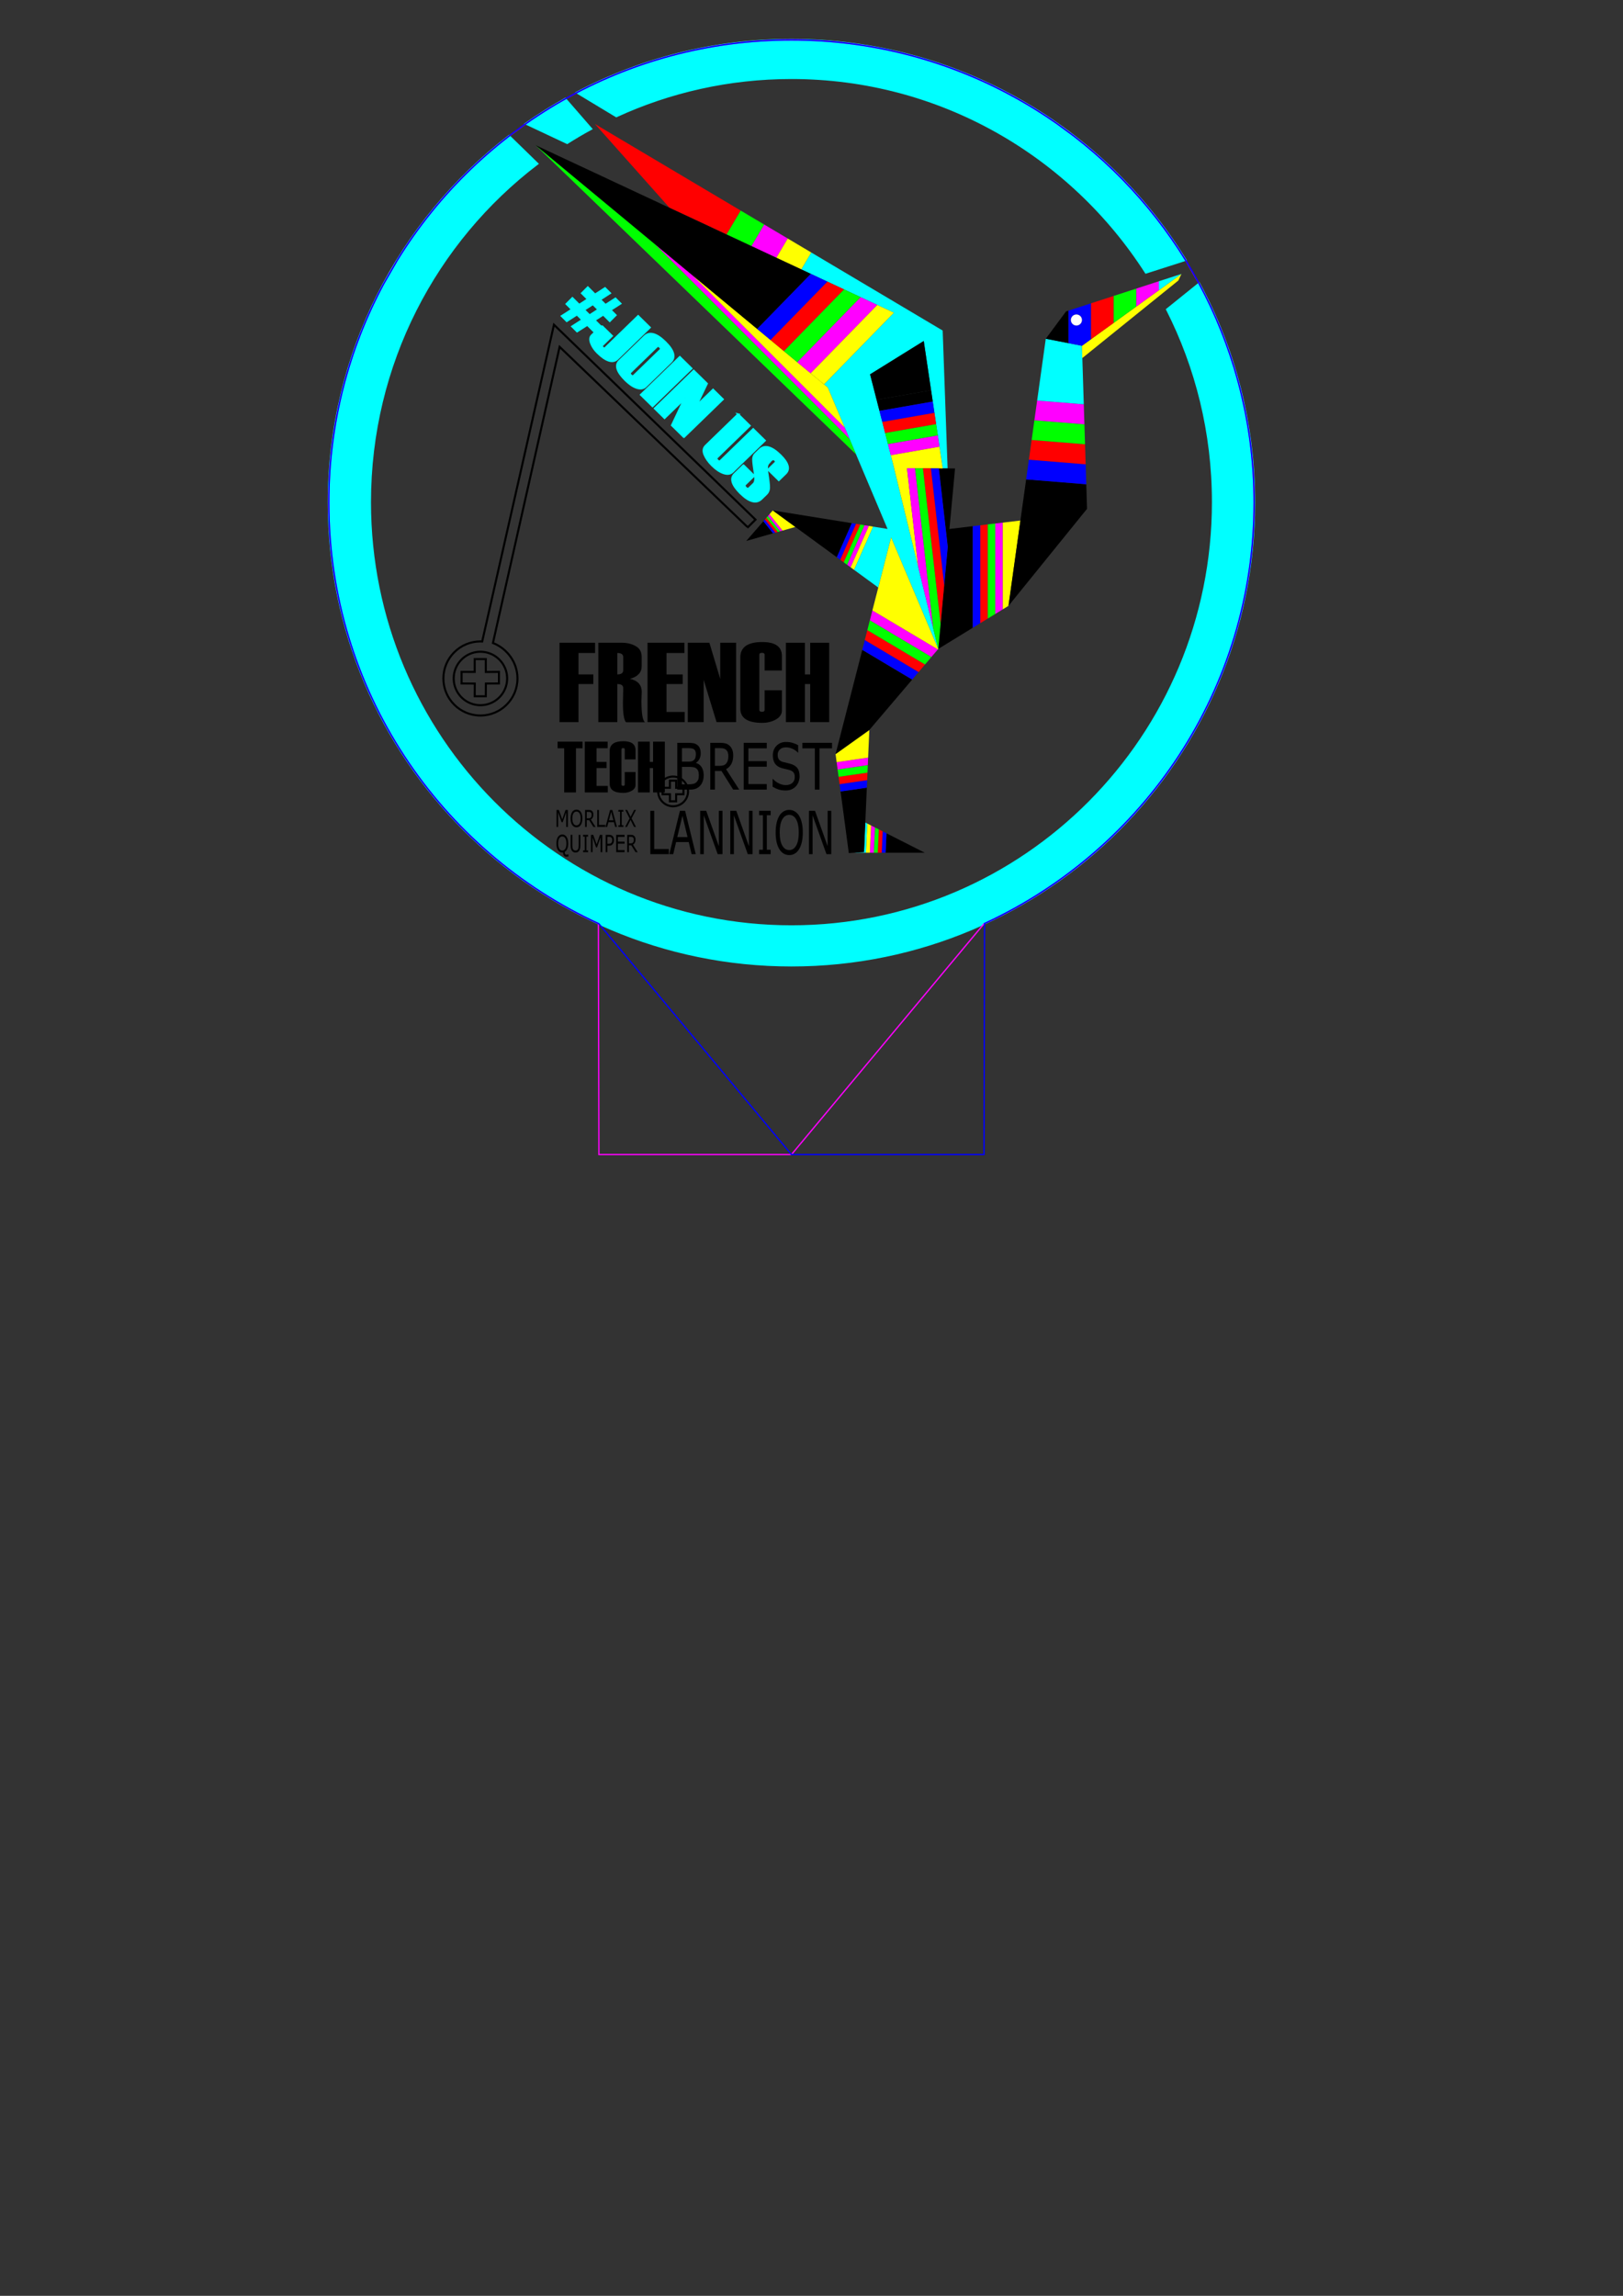 <?xml version="1.0" encoding="UTF-8" standalone="no"?>
<!-- Created with Inkscape (http://www.inkscape.org/) -->

<svg
   xmlns:dc="http://purl.org/dc/elements/1.1/"
   xmlns:cc="http://creativecommons.org/ns#"
   xmlns:rdf="http://www.w3.org/1999/02/22-rdf-syntax-ns#"
   xmlns:svg="http://www.w3.org/2000/svg"
   xmlns="http://www.w3.org/2000/svg"
   xmlns:sodipodi="http://sodipodi.sourceforge.net/DTD/sodipodi-0.dtd"
   xmlns:inkscape="http://www.inkscape.org/namespaces/inkscape"
   width="210mm"
   height="297mm"
   viewBox="0 0 744.094 1052.362"
   id="svg2"
   version="1.1"
   inkscape:version="0.91 r13725"
   sodipodi:docname="grue complément.svg">
  <rect x="0" y="0" width="744.094" height="1052.362" fill="#333333" stroke="none"/>
  <defs
     id="defs4">
    <clipPath
       id="clipPath296"
       clipPathUnits="userSpaceOnUse">
      <path
         id="path298"
         d="m 0,0.001 178.587,0 0,178.586 L 0,178.587 0,0.001 z" />
    </clipPath>
    <clipPath
       id="clipPath296-8"
       clipPathUnits="userSpaceOnUse">
      <path
         id="path298-0"
         d="m 0,0.001 178.587,0 0,178.586 L 0,178.587 0,0.001 z" />
    </clipPath>
  </defs>
  <sodipodi:namedview
     id="base"
     pagecolor="#ffffff"
     bordercolor="#66c866"
     borderopacity="1"
     inkscape:pageopacity="0.0"
     inkscape:pageshadow="2"
     inkscape:zoom="2.3450533"
     inkscape:cx="277.06803"
     inkscape:cy="629.67098"
     inkscape:document-units="mm"
     inkscape:current-layer="layer1"
     showgrid="false"
     inkscape:window-width="1920"
     inkscape:window-height="1017"
     inkscape:window-x="-8"
     inkscape:window-y="-8"
     inkscape:window-maximized="1"
     showguides="false" />
  <g
     inkscape:label="Calque 1"
     inkscape:groupmode="layer"
     id="layer1">
    <g
       transform="scale(0.692,1.445)"
       style="font-style:normal;font-weight:normal;font-size:12.799px;line-height:125%;font-family:sans-serif;letter-spacing:0px;word-spacing:0px;fill:#000000;fill-opacity:1;stroke:none;stroke-width:0.354;stroke-linecap:butt;stroke-linejoin:miter;stroke-opacity:1;stroke-miterlimit:4;stroke-dasharray:none"
       id="text4520" />
    <g
       transform="matrix(2.783,0,0,2.555,-250.43,-738.357)"
       style="font-style:normal;font-weight:normal;font-size:9.246px;line-height:125%;font-family:sans-serif;letter-spacing:0px;word-spacing:0px;fill:#000000;fill-opacity:1;stroke:none;stroke-width:0.354;stroke-linecap:butt;stroke-linejoin:miter;stroke-miterlimit:4;stroke-dasharray:none;stroke-opacity:1"
       id="text4524">
      <path
         d="m 188.018,406.135 -2.731,0 0,3.844 2.443,0 0,1.728 -2.443,0 0,6.834 -3.129,0 0,-14.243 5.86,0 0,1.838 z"
         style="font-style:normal;font-variant:normal;font-weight:normal;font-stretch:normal;font-size:20.342px;font-family:Haettenschweiler;-inkscape-font-specification:Haettenschweiler;stroke-width:0.354;stroke-miterlimit:4;stroke-dasharray:none"
         id="path4695"
         inkscape:connector-curvature="0" />
      <path
         d="m 196.242,418.561 -3.129,0 q -0.507,-0.606 -0.507,-3.437 l 0,-0.02 0.02,-0.854 q 0.03,-1.778 0.03,-1.818 0,-0.725 -0.973,-0.725 l 0,6.834 -3.129,0 0,-14.243 3.864,0 q 1.321,0 2.294,0.606 0.983,0.606 0.983,1.917 l 0,1.708 q 0,1.659 -1.937,2.245 1.947,0.457 1.947,2.354 l -0.05,1.559 q 0,3.417 0.586,3.874 z m -3.586,-9.337 0,-2.344 q 0,-0.745 -0.973,-0.745 l 0,3.844 q 0.973,0 0.973,-0.755 z"
         style="font-style:normal;font-variant:normal;font-weight:normal;font-stretch:normal;font-size:20.342px;font-family:Haettenschweiler;-inkscape-font-specification:Haettenschweiler;stroke-width:0.354;stroke-miterlimit:4;stroke-dasharray:none"
         id="path4697"
         inkscape:connector-curvature="0" />
      <path
         d="m 202.777,418.541 -6.118,0 0,-14.243 6.079,0 0,1.838 -2.95,0 0,3.844 2.662,0 0,1.728 -2.662,0 0,5.006 2.99,0 0,1.828 z"
         style="font-style:normal;font-variant:normal;font-weight:normal;font-stretch:normal;font-size:20.342px;font-family:Haettenschweiler;-inkscape-font-specification:Haettenschweiler;stroke-width:0.354;stroke-miterlimit:4;stroke-dasharray:none"
         id="path4699"
         inkscape:connector-curvature="0" />
      <path
         d="m 211.25,418.541 -3.218,0 -2.126,-7.588 0,7.588 -2.612,0 0,-14.243 3.556,0 1.788,6.496 0,-6.496 2.612,0 0,14.243 z"
         style="font-style:normal;font-variant:normal;font-weight:normal;font-stretch:normal;font-size:20.342px;font-family:Haettenschweiler;-inkscape-font-specification:Haettenschweiler;stroke-width:0.354;stroke-miterlimit:4;stroke-dasharray:none"
         id="path4701"
         inkscape:connector-curvature="0" />
      <path
         d="m 218.798,409.274 -2.851,0 0,-2.821 q 0,-0.348 -0.427,-0.348 -0.447,0 -0.447,0.348 l 0,9.883 q 0,0.348 0.447,0.348 0.427,0 0.427,-0.348 l 0,-3.516 2.851,0 0,3.615 q 0,1.013 -0.993,1.629 -0.993,0.606 -2.245,0.606 -3.615,0 -3.615,-2.563 l 0,-9.168 q 0,-2.771 3.615,-2.771 3.238,0 3.238,2.523 l 0,2.582 z"
         style="font-style:normal;font-variant:normal;font-weight:normal;font-stretch:normal;font-size:20.342px;font-family:Haettenschweiler;-inkscape-font-specification:Haettenschweiler;stroke-width:0.354;stroke-miterlimit:4;stroke-dasharray:none"
         id="path4703"
         inkscape:connector-curvature="0" />
      <path
         d="m 226.586,418.541 -3.129,0 0,-6.834 -0.874,0 0,6.834 -3.129,0 0,-14.243 3.129,0 0,5.681 0.874,0 0,-5.681 3.129,0 0,14.243 z"
         style="font-style:normal;font-variant:normal;font-weight:normal;font-stretch:normal;font-size:20.342px;font-family:Haettenschweiler;-inkscape-font-specification:Haettenschweiler;stroke-width:0.354;stroke-miterlimit:4;stroke-dasharray:none"
         id="path4705"
         inkscape:connector-curvature="0" />
    </g>
    <g
       transform="matrix(2.741,0,0,2.594,-250.43,-738.357)"
       style="font-style:normal;font-weight:normal;font-size:12.814px;line-height:125%;font-family:sans-serif;letter-spacing:0px;word-spacing:0px;fill:#000000;fill-opacity:1;stroke:none;stroke-width:0.354;stroke-linecap:butt;stroke-linejoin:miter;stroke-miterlimit:4;stroke-dasharray:none;stroke-opacity:1"
       id="text4528">
      <path
         d="m 188.803,416.868 -1.101,0 0,7.803 -1.971,0 0,-7.803 -1.101,0 0,-1.17 4.173,0 0,1.17 z"
         style="font-style:normal;font-variant:normal;font-weight:normal;font-stretch:normal;font-family:Haettenschweiler;-inkscape-font-specification:Haettenschweiler;stroke-width:0.354;stroke-miterlimit:4;stroke-dasharray:none"
         id="path4686"
         inkscape:connector-curvature="0" />
      <path
         d="m 193.027,424.67 -3.854,0 0,-8.973 3.829,0 0,1.158 -1.858,0 0,2.421 1.677,0 0,1.089 -1.677,0 0,3.154 1.883,0 0,1.151 z"
         style="font-style:normal;font-variant:normal;font-weight:normal;font-stretch:normal;font-family:Haettenschweiler;-inkscape-font-specification:Haettenschweiler;stroke-width:0.354;stroke-miterlimit:4;stroke-dasharray:none"
         id="path4688"
         inkscape:connector-curvature="0" />
      <path
         d="m 197.663,418.833 -1.796,0 0,-1.777 q 0,-0.219 -0.269,-0.219 -0.282,0 -0.282,0.219 l 0,6.226 q 0,0.219 0.282,0.219 0.269,0 0.269,-0.219 l 0,-2.215 1.796,0 0,2.278 q 0,0.638 -0.626,1.026 -0.626,0.382 -1.414,0.382 -2.278,0 -2.278,-1.614 l 0,-5.775 q 0,-1.746 2.278,-1.746 2.04,0 2.04,1.589 l 0,1.627 z"
         style="font-style:normal;font-variant:normal;font-weight:normal;font-stretch:normal;font-family:Haettenschweiler;-inkscape-font-specification:Haettenschweiler;stroke-width:0.354;stroke-miterlimit:4;stroke-dasharray:none"
         id="path4690"
         inkscape:connector-curvature="0" />
      <path
         d="m 202.569,424.67 -1.971,0 0,-4.305 -0.551,0 0,4.305 -1.971,0 0,-8.973 1.971,0 0,3.579 0.551,0 0,-3.579 1.971,0 0,8.973 z"
         style="font-style:normal;font-variant:normal;font-weight:normal;font-stretch:normal;font-family:Haettenschweiler;-inkscape-font-specification:Haettenschweiler;stroke-width:0.354;stroke-miterlimit:4;stroke-dasharray:none"
         id="path4692"
         inkscape:connector-curvature="0" />
    </g>
    <g
       transform="matrix(2.305,0,0,3.085,-250.43,-738.357)"
       style="font-style:normal;font-weight:normal;font-size:9.569px;line-height:125%;font-family:sans-serif;letter-spacing:0px;word-spacing:0px;fill:#000000;fill-opacity:1;stroke:none;stroke-width:0.354;stroke-linecap:butt;stroke-linejoin:miter;stroke-miterlimit:4;stroke-dasharray:none;stroke-opacity:1"
       id="text4534">
      <path
         d="m 248.61,354.525 q 0,0.519 -0.196,0.916 -0.196,0.397 -0.528,0.654 -0.392,0.308 -0.864,0.439 -0.467,0.131 -1.191,0.131 l -2.467,0 0,-6.957 2.061,0 q 0.762,0 1.14,0.056 0.378,0.056 0.724,0.234 0.383,0.201 0.556,0.519 0.173,0.313 0.173,0.752 0,0.495 -0.252,0.846 -0.252,0.346 -0.673,0.556 l 0,0.037 q 0.706,0.145 1.112,0.621 0.406,0.472 0.406,1.196 z m -1.556,-3.135 q 0,-0.252 -0.084,-0.425 -0.084,-0.173 -0.271,-0.28 -0.22,-0.126 -0.533,-0.154 -0.313,-0.033 -0.776,-0.033 l -1.103,0 0,2.009 1.196,0 q 0.435,0 0.692,-0.042 0.257,-0.047 0.477,-0.187 0.22,-0.14 0.308,-0.36 0.093,-0.224 0.093,-0.528 z m 0.593,3.173 q 0,-0.421 -0.126,-0.668 -0.126,-0.248 -0.458,-0.421 -0.224,-0.117 -0.547,-0.15 -0.318,-0.037 -0.776,-0.037 l -1.453,0 0,2.588 1.224,0 q 0.607,0 0.995,-0.061 0.388,-0.065 0.635,-0.234 0.262,-0.182 0.383,-0.416 0.121,-0.234 0.121,-0.603 z"
         style="stroke-width:0.354;stroke-miterlimit:4;stroke-dasharray:none"
         id="path4675"
         inkscape:connector-curvature="0" />
      <path
         d="m 255.679,356.665 -1.201,0 -2.327,-2.766 -1.304,0 0,2.766 -0.925,0 0,-6.957 1.948,0 q 0.631,0 1.051,0.084 0.421,0.079 0.757,0.29 0.378,0.238 0.589,0.603 0.215,0.36 0.215,0.916 0,0.752 -0.378,1.262 -0.378,0.505 -1.042,0.762 l 2.617,3.042 z m -2.163,-4.999 q 0,-0.299 -0.107,-0.528 -0.103,-0.234 -0.346,-0.392 -0.201,-0.135 -0.477,-0.187 -0.276,-0.056 -0.649,-0.056 l -1.089,0 0,2.626 0.934,0 q 0.439,0 0.766,-0.075 0.327,-0.079 0.556,-0.29 0.21,-0.196 0.308,-0.449 0.103,-0.257 0.103,-0.649 z"
         style="stroke-width:0.354;stroke-miterlimit:4;stroke-dasharray:none"
         id="path4677"
         inkscape:connector-curvature="0" />
      <path
         d="m 261.159,356.665 -4.584,0 0,-6.957 4.584,0 0,0.822 -3.658,0 0,1.906 3.658,0 0,0.822 -3.658,0 0,2.584 3.658,0 0,0.822 z"
         style="stroke-width:0.354;stroke-miterlimit:4;stroke-dasharray:none"
         id="path4679"
         inkscape:connector-curvature="0" />
      <path
         d="m 267.687,354.679 q 0,0.406 -0.192,0.804 -0.187,0.397 -0.528,0.673 -0.374,0.299 -0.874,0.467 -0.495,0.168 -1.196,0.168 -0.752,0 -1.355,-0.14 -0.598,-0.14 -1.219,-0.416 l 0,-1.159 0.065,0 q 0.528,0.439 1.219,0.677 0.692,0.238 1.299,0.238 0.86,0 1.336,-0.322 0.481,-0.322 0.481,-0.86 0,-0.463 -0.229,-0.682 -0.224,-0.22 -0.687,-0.341 -0.35,-0.093 -0.762,-0.154 -0.406,-0.061 -0.864,-0.154 -0.925,-0.196 -1.374,-0.668 -0.444,-0.477 -0.444,-1.238 0,-0.874 0.738,-1.43 0.738,-0.561 1.874,-0.561 0.734,0 1.346,0.14 0.612,0.14 1.084,0.346 l 0,1.093 -0.065,0 q -0.397,-0.336 -1.047,-0.556 -0.645,-0.224 -1.322,-0.224 -0.743,0 -1.196,0.308 -0.449,0.308 -0.449,0.794 0,0.435 0.224,0.682 0.224,0.248 0.79,0.378 0.299,0.065 0.85,0.159 0.551,0.093 0.934,0.192 0.776,0.206 1.168,0.621 0.392,0.416 0.392,1.163 z"
         style="stroke-width:0.354;stroke-miterlimit:4;stroke-dasharray:none"
         id="path4681"
         inkscape:connector-curvature="0" />
      <path
         d="m 274.135,350.53 -2.486,0 0,6.135 -0.925,0 0,-6.135 -2.486,0 0,-0.822 5.896,0 0,0.822 z"
         style="stroke-width:0.354;stroke-miterlimit:4;stroke-dasharray:none"
         id="path4683"
         inkscape:connector-curvature="0" />
    </g>
    <g
       transform="matrix(2.307,0,0,3.082,-250.43,-738.357)"
       style="font-style:normal;font-weight:normal;font-size:3.474px;line-height:125%;font-family:sans-serif;letter-spacing:0px;word-spacing:0px;fill:#000000;fill-opacity:1;stroke:none;stroke-width:0.354;stroke-linecap:butt;stroke-linejoin:miter;stroke-miterlimit:4;stroke-dasharray:none;stroke-opacity:1"
       id="text4538">
      <path
         d="m 221.406,362.559 -0.336,0 0,-2.176 -0.702,1.481 -0.2,0 -0.697,-1.481 0,2.176 -0.314,0 0,-2.526 0.458,0 0.673,1.406 0.651,-1.406 0.466,0 0,2.526 z"
         style="stroke-width:0.354;stroke-miterlimit:4;stroke-dasharray:none"
         id="path4660"
         inkscape:connector-curvature="0" />
      <path
         d="m 223.971,360.324 q 0.154,0.17 0.236,0.416 0.083,0.246 0.083,0.558 0,0.312 -0.085,0.56 -0.083,0.246 -0.234,0.411 -0.156,0.171 -0.37,0.258 -0.212,0.086 -0.485,0.086 -0.266,0 -0.485,-0.088 -0.217,-0.088 -0.37,-0.256 -0.153,-0.168 -0.236,-0.412 -0.081,-0.244 -0.081,-0.558 0,-0.309 0.081,-0.553 0.081,-0.246 0.237,-0.421 0.149,-0.166 0.37,-0.254 0.222,-0.088 0.483,-0.088 0.271,0 0.487,0.09 0.217,0.088 0.368,0.253 z m -0.03,0.974 q 0,-0.492 -0.221,-0.758 -0.221,-0.268 -0.602,-0.268 -0.385,0 -0.606,0.268 -0.219,0.266 -0.219,0.758 0,0.497 0.224,0.762 0.224,0.263 0.601,0.263 0.377,0 0.599,-0.263 0.224,-0.265 0.224,-0.762 z"
         style="stroke-width:0.354;stroke-miterlimit:4;stroke-dasharray:none"
         id="path4662"
         inkscape:connector-curvature="0" />
      <path
         d="m 226.912,362.559 -0.436,0 -0.845,-1.004 -0.473,0 0,1.004 -0.336,0 0,-2.526 0.707,0 q 0.229,0 0.382,0.03 0.153,0.029 0.275,0.105 0.137,0.086 0.214,0.219 0.078,0.131 0.078,0.332 0,0.273 -0.137,0.458 -0.137,0.183 -0.378,0.277 l 0.95,1.104 z m -0.785,-1.815 q 0,-0.109 -0.039,-0.192 -0.037,-0.085 -0.126,-0.142 -0.073,-0.049 -0.173,-0.068 -0.1,-0.02 -0.236,-0.02 l -0.395,0 0,0.953 0.339,0 q 0.159,0 0.278,-0.027 0.119,-0.029 0.202,-0.105 0.076,-0.071 0.112,-0.163 0.037,-0.093 0.037,-0.236 z"
         style="stroke-width:0.354;stroke-miterlimit:4;stroke-dasharray:none"
         id="path4664"
         inkscape:connector-curvature="0" />
      <path
         d="m 228.836,362.559 -1.598,0 0,-2.526 0.336,0 0,2.227 1.262,0 0,0.299 z"
         style="stroke-width:0.354;stroke-miterlimit:4;stroke-dasharray:none"
         id="path4666"
         inkscape:connector-curvature="0" />
      <path
         d="m 231.163,362.559 -0.358,0 -0.248,-0.704 -1.092,0 -0.248,0.704 -0.341,0 0.919,-2.526 0.448,0 0.919,2.526 z m -0.709,-0.992 -0.443,-1.24 -0.444,1.24 0.887,0 z"
         style="stroke-width:0.354;stroke-miterlimit:4;stroke-dasharray:none"
         id="path4668"
         inkscape:connector-curvature="0" />
      <path
         d="m 232.437,362.559 -0.997,0 0,-0.258 0.331,0 0,-2.01 -0.331,0 0,-0.258 0.997,0 0,0.258 -0.331,0 0,2.01 0.331,0 0,0.258 z"
         style="stroke-width:0.354;stroke-miterlimit:4;stroke-dasharray:none"
         id="path4670"
         inkscape:connector-curvature="0" />
      <path
         d="m 234.939,360.033 -0.872,1.248 0.87,1.277 -0.388,0 -0.689,-1.04 -0.706,1.04 -0.366,0 0.88,-1.262 -0.86,-1.264 0.387,0 0.68,1.026 0.695,-1.026 0.368,0 z"
         style="stroke-width:0.354;stroke-miterlimit:4;stroke-dasharray:none"
         id="path4672"
         inkscape:connector-curvature="0" />
    </g>
    <g
       transform="matrix(2.28,0,0,3.119,-250.43,-738.357)"
       style="font-style:normal;font-weight:normal;font-size:3.505px;line-height:125%;font-family:sans-serif;letter-spacing:0px;word-spacing:0px;fill:#000000;fill-opacity:1;stroke:none;stroke-width:0.354;stroke-linecap:butt;stroke-linejoin:miter;stroke-miterlimit:4;stroke-dasharray:none;stroke-opacity:1"
       id="text4542">
      <path
         d="m 224.14,362.593 q -0.103,0.026 -0.204,0.036 -0.099,0.012 -0.204,0.012 -0.298,0 -0.479,-0.164 -0.18,-0.163 -0.195,-0.467 -0.041,0.007 -0.08,0.009 -0.038,0.003 -0.074,0.003 -0.269,0 -0.489,-0.089 -0.219,-0.089 -0.373,-0.258 -0.154,-0.169 -0.238,-0.416 -0.082,-0.246 -0.082,-0.563 0,-0.311 0.082,-0.558 0.082,-0.248 0.24,-0.424 0.151,-0.168 0.373,-0.257 0.224,-0.089 0.488,-0.089 0.274,0 0.491,0.091 0.219,0.089 0.371,0.255 0.156,0.171 0.238,0.419 0.084,0.248 0.084,0.563 0,0.467 -0.192,0.787 -0.19,0.32 -0.512,0.448 0.007,0.195 0.092,0.303 0.086,0.108 0.311,0.108 0.07,0 0.166,-0.022 0.098,-0.021 0.139,-0.038 l 0.046,0 0,0.311 z m -0.404,-1.898 q 0,-0.496 -0.223,-0.765 -0.222,-0.27 -0.608,-0.27 -0.389,0 -0.611,0.27 -0.221,0.269 -0.221,0.765 0,0.501 0.226,0.768 0.226,0.265 0.606,0.265 0.38,0 0.604,-0.265 0.226,-0.267 0.226,-0.768 z"
         style="stroke-width:0.354;stroke-miterlimit:4;stroke-dasharray:none"
         id="path4645"
         inkscape:connector-curvature="0" />
      <path
         d="m 226.545,360.945 q 0,0.277 -0.062,0.484 -0.06,0.205 -0.199,0.342 -0.132,0.13 -0.308,0.19 -0.176,0.06 -0.411,0.06 -0.24,0 -0.418,-0.063 -0.178,-0.063 -0.3,-0.187 -0.139,-0.14 -0.2,-0.339 -0.06,-0.199 -0.06,-0.488 l 0,-1.525 0.339,0 0,1.542 q 0,0.207 0.027,0.327 0.029,0.12 0.096,0.217 0.075,0.111 0.204,0.168 0.13,0.057 0.311,0.057 0.183,0 0.311,-0.055 0.128,-0.057 0.205,-0.169 0.067,-0.098 0.094,-0.222 0.029,-0.127 0.029,-0.313 l 0,-1.551 0.339,0 0,1.525 z"
         style="stroke-width:0.354;stroke-miterlimit:4;stroke-dasharray:none"
         id="path4647"
         inkscape:connector-curvature="0" />
      <path
         d="m 228.092,361.969 -1.006,0 0,-0.26 0.334,0 0,-2.028 -0.334,0 0,-0.26 1.006,0 0,0.26 -0.334,0 0,2.028 0.334,0 0,0.26 z"
         style="stroke-width:0.354;stroke-miterlimit:4;stroke-dasharray:none"
         id="path4649"
         inkscape:connector-curvature="0" />
      <path
         d="m 230.942,361.969 -0.339,0 0,-2.196 -0.709,1.494 -0.202,0 -0.703,-1.494 0,2.196 -0.317,0 0,-2.548 0.462,0 0.679,1.419 0.657,-1.419 0.471,0 0,2.548 z"
         style="stroke-width:0.354;stroke-miterlimit:4;stroke-dasharray:none"
         id="path4651"
         inkscape:connector-curvature="0" />
      <path
         d="m 233.297,360.19 q 0,0.169 -0.06,0.315 -0.058,0.144 -0.164,0.25 -0.132,0.132 -0.311,0.199 -0.18,0.065 -0.454,0.065 l -0.339,0 0,0.95 -0.339,0 0,-2.548 0.691,0 q 0.229,0 0.389,0.039 0.159,0.038 0.282,0.12 0.145,0.098 0.224,0.243 0.08,0.145 0.08,0.368 z m -0.353,0.009 q 0,-0.132 -0.046,-0.229 -0.046,-0.098 -0.14,-0.159 -0.082,-0.053 -0.188,-0.075 -0.104,-0.024 -0.265,-0.024 l -0.335,0 0,1.018 0.286,0 q 0.205,0 0.334,-0.036 0.128,-0.038 0.209,-0.118 0.08,-0.082 0.113,-0.173 0.034,-0.091 0.034,-0.204 z"
         style="stroke-width:0.354;stroke-miterlimit:4;stroke-dasharray:none"
         id="path4653"
         inkscape:connector-curvature="0" />
      <path
         d="m 235.424,361.969 -1.679,0 0,-2.548 1.679,0 0,0.301 -1.34,0 0,0.698 1.34,0 0,0.301 -1.34,0 0,0.946 1.34,0 0,0.301 z"
         style="stroke-width:0.354;stroke-miterlimit:4;stroke-dasharray:none"
         id="path4655"
         inkscape:connector-curvature="0" />
      <path
         d="m 238.072,361.969 -0.44,0 -0.852,-1.013 -0.478,0 0,1.013 -0.339,0 0,-2.548 0.714,0 q 0.231,0 0.385,0.031 0.154,0.029 0.277,0.106 0.139,0.087 0.216,0.221 0.079,0.132 0.079,0.335 0,0.276 -0.139,0.462 -0.139,0.185 -0.382,0.279 l 0.958,1.114 z m -0.792,-1.831 q 0,-0.11 -0.039,-0.193 -0.038,-0.086 -0.127,-0.144 -0.074,-0.05 -0.175,-0.069 -0.101,-0.021 -0.238,-0.021 l -0.399,0 0,0.962 0.342,0 q 0.161,0 0.281,-0.027 0.12,-0.029 0.204,-0.106 0.077,-0.072 0.113,-0.164 0.038,-0.094 0.038,-0.238 z"
         style="stroke-width:0.354;stroke-miterlimit:4;stroke-dasharray:none"
         id="path4657"
         inkscape:connector-curvature="0" />
    </g>
    <g
       transform="matrix(2.19,0,0,3.248,-250.43,-738.357)"
       style="font-style:normal;font-weight:normal;font-size:8.418px;line-height:125%;font-family:sans-serif;letter-spacing:0px;word-spacing:0px;fill:#000000;fill-opacity:1;stroke:none;stroke-width:0.354;stroke-linecap:butt;stroke-linejoin:miter;stroke-miterlimit:4;stroke-dasharray:none;stroke-opacity:1"
       id="text4546">
      <path
         d="m 254.364,347.873 -3.872,0 0,-6.121 0.814,0 0,5.397 3.058,0 0,0.723 z"
         style="stroke-width:0.354;stroke-miterlimit:4;stroke-dasharray:none"
         id="path4630"
         inkscape:connector-curvature="0" />
      <path
         d="m 260.004,347.873 -0.867,0 -0.6,-1.706 -2.647,0 -0.6,1.706 -0.826,0 2.228,-6.121 1.085,0 2.228,6.121 z m -1.718,-2.405 -1.073,-3.005 -1.077,3.005 2.15,0 z"
         style="stroke-width:0.354;stroke-miterlimit:4;stroke-dasharray:none"
         id="path4632"
         inkscape:connector-curvature="0" />
      <path
         d="m 265.603,347.873 -1.007,0 -2.902,-5.475 0,5.475 -0.76,0 0,-6.121 1.262,0 2.647,4.998 0,-4.998 0.76,0 0,6.121 z"
         style="stroke-width:0.354;stroke-miterlimit:4;stroke-dasharray:none"
         id="path4634"
         inkscape:connector-curvature="0" />
      <path
         d="m 271.9,347.873 -1.007,0 -2.902,-5.475 0,5.475 -0.76,0 0,-6.121 1.262,0 2.647,4.998 0,-4.998 0.76,0 0,6.121 z"
         style="stroke-width:0.354;stroke-miterlimit:4;stroke-dasharray:none"
         id="path4636"
         inkscape:connector-curvature="0" />
      <path
         d="m 275.686,347.873 -2.417,0 0,-0.625 0.802,0 0,-4.871 -0.802,0 0,-0.625 2.417,0 0,0.625 -0.802,0 0,4.871 0.802,0 0,0.625 z"
         style="stroke-width:0.354;stroke-miterlimit:4;stroke-dasharray:none"
         id="path4638"
         inkscape:connector-curvature="0" />
      <path
         d="m 281.642,342.456 q 0.374,0.411 0.571,1.007 0.201,0.596 0.201,1.352 0,0.756 -0.206,1.356 -0.201,0.596 -0.567,0.995 -0.378,0.415 -0.896,0.625 -0.514,0.21 -1.176,0.21 -0.645,0 -1.176,-0.214 -0.526,-0.214 -0.896,-0.621 -0.37,-0.407 -0.571,-0.999 -0.197,-0.592 -0.197,-1.352 0,-0.748 0.197,-1.34 0.197,-0.596 0.575,-1.019 0.362,-0.403 0.896,-0.617 0.538,-0.214 1.172,-0.214 0.658,0 1.18,0.218 0.526,0.214 0.892,0.612 z m -0.074,2.359 q 0,-1.192 -0.534,-1.837 -0.534,-0.649 -1.459,-0.649 -0.933,0 -1.467,0.649 -0.53,0.645 -0.53,1.837 0,1.204 0.543,1.846 0.543,0.637 1.455,0.637 0.913,0 1.451,-0.637 0.543,-0.641 0.543,-1.846 z"
         style="stroke-width:0.354;stroke-miterlimit:4;stroke-dasharray:none"
         id="path4640"
         inkscape:connector-curvature="0" />
      <path
         d="m 288.375,347.873 -1.007,0 -2.902,-5.475 0,5.475 -0.76,0 0,-6.121 1.262,0 2.647,4.998 0,-4.998 0.76,0 0,6.121 z"
         style="stroke-width:0.354;stroke-miterlimit:4;stroke-dasharray:none"
         id="path4642"
         inkscape:connector-curvature="0" />
    </g>
    <g
       style="font-style:normal;font-weight:normal;font-size:8.858px;line-height:125%;font-family:sans-serif;letter-spacing:0px;word-spacing:0px;fill:#000000;fill-opacity:1;stroke:none;stroke-width:0.354;stroke-linecap:butt;stroke-linejoin:miter;stroke-opacity:1;stroke-miterlimit:4;stroke-dasharray:none"
       id="text4550" />
    <g
       id="g4562"
       transform="matrix(1.886,1.886,-1.886,1.886,614.554,-888.49)"
       style="fill:#00ffff;stroke:#00ffff;stroke-width:0.354;stroke-miterlimit:4;stroke-dasharray:none">
      <g
         transform="matrix(1.153,-0.01,-0.013,0.867,0,0)"
         style="font-style:normal;font-weight:normal;font-size:15.394px;line-height:125%;font-family:sans-serif;letter-spacing:0px;word-spacing:0px;fill:#00ffff;fill-opacity:1;stroke:#00ffff;stroke-width:0.354;stroke-linecap:butt;stroke-linejoin:miter;stroke-miterlimit:4;stroke-dasharray:none;stroke-opacity:1"
         id="text4554">
        <path
           d="m 165.545,422.814 2.09,0 0,2.661 q 0,0.263 0.331,0.263 0.331,0 0.331,-0.263 l 0,-9.11 2.368,0 0,8.937 q 0,1.939 -2.683,1.939 -0.955,0 -1.699,-0.466 -0.737,-0.466 -0.737,-1.225 l 0,-2.736 z"
           style="font-style:normal;font-variant:normal;font-weight:normal;font-stretch:normal;font-family:Haettenschweiler;-inkscape-font-specification:Haettenschweiler;fill:#00ffff;stroke:#00ffff;stroke-width:0.354;stroke-miterlimit:4;stroke-dasharray:none"
           id="path4614"
           inkscape:connector-curvature="0" />
        <path
           d="m 171.137,425.302 0,-6.938 q 0,-2.097 2.721,-2.097 2.683,0 2.683,2.082 l 0,6.938 q 0,0.94 -0.752,1.451 -0.744,0.504 -1.947,0.504 -2.706,0 -2.706,-1.939 z m 3.089,0.113 0,-7.344 q 0,-0.323 -0.383,-0.323 -0.398,0 -0.398,0.323 l 0,7.344 q 0,0.323 0.398,0.323 0.383,0 0.383,-0.323 z"
           style="font-style:normal;font-variant:normal;font-weight:normal;font-stretch:normal;font-family:Haettenschweiler;-inkscape-font-specification:Haettenschweiler;fill:#00ffff;stroke:#00ffff;stroke-width:0.354;stroke-miterlimit:4;stroke-dasharray:none"
           id="path4616"
           inkscape:connector-curvature="0" />
        <path
           d="m 179.375,427.144 -2.368,0 0,-10.779 2.368,0 0,10.779 z"
           style="font-style:normal;font-variant:normal;font-weight:normal;font-stretch:normal;font-family:Haettenschweiler;-inkscape-font-specification:Haettenschweiler;fill:#00ffff;stroke:#00ffff;stroke-width:0.354;stroke-miterlimit:4;stroke-dasharray:none"
           id="path4618"
           inkscape:connector-curvature="0" />
        <path
           d="m 185.93,427.144 -2.435,0 -1.609,-5.743 0,5.743 -1.977,0 0,-10.779 2.691,0 1.353,4.916 0,-4.916 1.977,0 0,10.779 z"
           style="font-style:normal;font-variant:normal;font-weight:normal;font-stretch:normal;font-family:Haettenschweiler;-inkscape-font-specification:Haettenschweiler;fill:#00ffff;stroke:#00ffff;stroke-width:0.354;stroke-miterlimit:4;stroke-dasharray:none"
           id="path4620"
           inkscape:connector-curvature="0" />
        <path
           d="m 189.184,416.365 2.368,0 0,9.05 q 0,0.323 0.398,0.323 0.391,0 0.391,-0.323 l 0,-9.05 2.368,0 0,8.922 q 0,0.932 -0.774,1.443 -0.774,0.511 -1.984,0.511 -1.12,0 -1.947,-0.459 -0.819,-0.459 -0.819,-1.481 l 0,-8.937 z"
           style="font-style:normal;font-variant:normal;font-weight:normal;font-stretch:normal;font-family:Haettenschweiler;-inkscape-font-specification:Haettenschweiler;fill:#00ffff;stroke:#00ffff;stroke-width:0.354;stroke-miterlimit:4;stroke-dasharray:none"
           id="path4622"
           inkscape:connector-curvature="0" />
        <path
           d="m 195.205,422.829 2.157,0 0,2.473 q 0,0.368 0.443,0.368 0.428,0 0.428,-0.368 l 0,-1.278 q 0,-0.586 -0.782,-1.376 -1.511,-1.466 -1.879,-1.969 -0.368,-0.504 -0.368,-1.105 l 0,-1.21 q 0,-2.097 2.736,-2.097 2.45,0 2.45,1.909 l 0,1.864 -2.157,0 0,-1.984 q 0,-0.323 -0.353,-0.323 -0.413,0 -0.413,0.624 l 0.045,0.699 q 0,0.601 0.797,1.398 1.481,1.421 1.879,1.984 0.406,0.564 0.406,1.278 l 0,1.376 q 0,2.15 -2.744,2.15 -2.646,0 -2.646,-1.954 l 0,-2.458 z"
           style="font-style:normal;font-variant:normal;font-weight:normal;font-stretch:normal;font-family:Haettenschweiler;-inkscape-font-specification:Haettenschweiler;fill:#00ffff;stroke:#00ffff;stroke-width:0.354;stroke-miterlimit:4;stroke-dasharray:none"
           id="path4624"
           inkscape:connector-curvature="0" />
      </g>
      <g
         transform="scale(0.928,1.078)"
         style="font-style:normal;font-weight:normal;font-size:10.972px;line-height:125%;font-family:sans-serif;letter-spacing:0px;word-spacing:0px;fill:#00ffff;fill-opacity:1;stroke:#00ffff;stroke-width:0.354;stroke-linecap:butt;stroke-linejoin:miter;stroke-miterlimit:4;stroke-dasharray:none;stroke-opacity:1"
         id="text4558">
        <path
           d="m 200.166,337.06 -1.693,0 -0.418,1.666 1.511,0 0,1.286 -1.832,0 -0.488,1.897 -1.291,0 0.477,-1.897 -1.414,0 -0.477,1.897 -1.313,0 0.482,-1.897 -1.447,0 0,-1.286 1.768,0 0.413,-1.666 -1.57,0 0,-1.28 1.891,0 0.461,-1.848 1.313,0 -0.461,1.848 1.409,0 0.466,-1.848 1.313,0 -0.466,1.848 1.366,0 0,1.28 z m -2.979,-0.011 -1.436,0 -0.429,1.693 1.441,0 0.423,-1.693 z"
           style="font-style:normal;font-variant:normal;font-weight:bold;font-stretch:normal;font-family:sans-serif;-inkscape-font-specification:'sans-serif Bold';fill:#00ffff;stroke:#00ffff;stroke-width:0.354;stroke-miterlimit:4;stroke-dasharray:none"
           id="path4627"
           inkscape:connector-curvature="0" />
      </g>
    </g>
    <path
       style="color:#000000;clip-rule:nonzero;display:inline;overflow:visible;visibility:visible;opacity:1;isolation:auto;mix-blend-mode:normal;color-interpolation:sRGB;color-interpolation-filters:linearRGB;solid-color:#000000;solid-opacity:1;fill:none;fill-opacity:1;fill-rule:nonzero;stroke:#000000;stroke-width:0.945;stroke-linecap:butt;stroke-linejoin:miter;stroke-miterlimit:4;stroke-dasharray:none;stroke-dashoffset:0;stroke-opacity:1;color-rendering:auto;image-rendering:auto;shape-rendering:auto;text-rendering:auto;enable-background:accumulate"
       d="m 232.51,311.002 a 12.25,12.25 0 0 1 -12.25,12.25 12.25,12.25 0 0 1 -12.25,-12.25 12.25,12.25 0 0 1 12.25,-12.25 12.25,12.25 0 0 1 12.25,12.25 z"
       id="path4570"
       inkscape:connector-curvature="0" />
    <path
       style="color:#000000;clip-rule:nonzero;display:inline;overflow:visible;visibility:visible;opacity:1;isolation:auto;mix-blend-mode:normal;color-interpolation:sRGB;color-interpolation-filters:linearRGB;solid-color:#000000;solid-opacity:1;fill:none;fill-opacity:1;fill-rule:nonzero;stroke:#000000;stroke-width:0.945;stroke-linecap:butt;stroke-linejoin:miter;stroke-miterlimit:4;stroke-dasharray:none;stroke-dashoffset:0;stroke-opacity:1;color-rendering:auto;image-rendering:auto;shape-rendering:auto;text-rendering:auto;enable-background:accumulate"
       d="m 228.758,307.981 0,5.311 -5.998,0.027 -0.032,5.838 -5.09,0 0.034,-5.818 -6.065,-0.046 0,-5.311 6.026,0.021 0.005,-5.887 5.09,0 0.013,5.906 z"
       id="rect4572"
       inkscape:connector-curvature="0"
       sodipodi:nodetypes="ccccccccccccc" />
    <path
       style="fill:none;fill-rule:evenodd;stroke:#000000;stroke-width:0.945;stroke-linecap:butt;stroke-linejoin:miter;stroke-miterlimit:4;stroke-dasharray:none;stroke-opacity:1"
       d="m 342.596,241.954 3.771,-3.771 -92.395,-89.331 -32.905,145.201 -0.806,-0.035 c -9.379,0 -16.983,7.603 -16.983,16.983 0,9.379 7.603,16.983 16.983,16.983 9.379,0 16.983,-7.603 16.983,-16.983 0,-7.427 -4.767,-13.74 -11.246,-16.267 l 30.568,-135.748 86.031,82.496"
       id="path4579"
       inkscape:connector-curvature="0"
       sodipodi:nodetypes="cccccsssccc" />
    <g
       id="g4601"
       transform="matrix(1.489,0,0,1.482,37.043,-241.12)"
       style="stroke-width:0.636;stroke-miterlimit:4;stroke-dasharray:none">
      <path
         style="color:#000000;clip-rule:nonzero;display:inline;overflow:visible;visibility:visible;opacity:1;isolation:auto;mix-blend-mode:normal;color-interpolation:sRGB;color-interpolation-filters:linearRGB;solid-color:#000000;solid-opacity:1;fill:none;fill-opacity:1;fill-rule:nonzero;stroke:#000000;stroke-width:0.636;stroke-linecap:butt;stroke-linejoin:miter;stroke-miterlimit:4;stroke-dasharray:none;stroke-dashoffset:0;stroke-opacity:1;color-rendering:auto;image-rendering:auto;shape-rendering:auto;text-rendering:auto;enable-background:accumulate"
         d="m 186.969,407.487 a 4.594,4.594 0 0 1 -4.594,4.594 4.594,4.594 0 0 1 -4.594,-4.594 4.594,4.594 0 0 1 4.594,-4.594 4.594,4.594 0 0 1 4.594,4.594 z"
         id="path4570-9"
         inkscape:connector-curvature="0" />
      <path
         sodipodi:nodetypes="ccccccccccccc"
         inkscape:connector-curvature="0"
         id="rect4572-2"
         d="m 185.562,406.354 0,1.992 -2.249,0.01 -0.012,2.189 -1.909,0 0.013,-2.182 -2.274,-0.017 0,-1.992 2.26,0.008 0.002,-2.208 1.909,0 0.005,2.215 z"
         style="color:#000000;clip-rule:nonzero;display:inline;overflow:visible;visibility:visible;opacity:1;isolation:auto;mix-blend-mode:normal;color-interpolation:sRGB;color-interpolation-filters:linearRGB;solid-color:#000000;solid-opacity:1;fill:none;fill-opacity:1;fill-rule:nonzero;stroke:#000000;stroke-width:0.636;stroke-linecap:butt;stroke-linejoin:miter;stroke-miterlimit:4;stroke-dasharray:none;stroke-dashoffset:0;stroke-opacity:1;color-rendering:auto;image-rendering:auto;shape-rendering:auto;text-rendering:auto;enable-background:accumulate" />
    </g>
    <path
       style="color:#000000;clip-rule:nonzero;display:inline;overflow:visible;visibility:visible;opacity:1;isolation:auto;mix-blend-mode:normal;color-interpolation:sRGB;color-interpolation-filters:linearRGB;solid-color:#000000;solid-opacity:1;fill:#00ffff;fill-opacity:1;fill-rule:nonzero;stroke:#00ffff;stroke-width:0.945;stroke-linecap:butt;stroke-linejoin:miter;stroke-miterlimit:4;stroke-dasharray:none;stroke-dashoffset:0;stroke-opacity:1;color-rendering:auto;image-rendering:auto;shape-rendering:auto;text-rendering:auto;enable-background:accumulate"
       d="m 259.112,45.349 c -6.185,3.474 -12.177,7.25 -17.958,11.306 l 18.87,8.879 c 3.591,-2.275 7.261,-4.435 11.006,-6.473 z m 5.436,-2.95 c 29.388,-15.398 62.831,-24.107 98.309,-24.107 76.343,0 143.267,40.329 180.629,100.846 l -18.116,5.799 C 490.972,71.277 431.038,35.75 362.857,35.75 c -28.646,0 -55.836,6.271 -80.288,17.524 z m 285.216,87.615 c 16.09,29.889 25.22,64.08 25.22,100.404 0,117.154 -94.972,212.126 -212.126,212.126 -117.154,0 -212.126,-94.972 -212.126,-212.126 0,-68.399 32.373,-129.237 82.633,-168.028 l 12.991,12.654 c -46.62,35.497 -76.741,91.779 -76.741,155.138 0,107.382 86.518,194.432 193.243,194.432 106.725,0 193.244,-87.05 193.244,-194.432 0,-31.801 -7.588,-61.818 -21.041,-88.32 z"
       id="path4605"
       inkscape:connector-curvature="0"
       sodipodi:nodetypes="ccccccsccscccsssccssscc" />
    <g
       transform="matrix(3.333,0,0,-3.333,66.354,528.299)"
       inkscape:label="lannion2-nivdegris-16obj"
       id="g10"
       style="stroke-width:0.283;stroke-miterlimit:4;stroke-dasharray:none">
      <g
         style="fill:#000000;stroke-width:0.283;stroke-miterlimit:4;stroke-dasharray:none"
         transform="translate(85.098,86.816)"
         id="g12">
        <path
           id="path14"
           style="fill:#000000;fill-opacity:1;fill-rule:nonzero;stroke:none;stroke-width:0.283;stroke-miterlimit:4;stroke-dasharray:none"
           d="M 0,0 -2.356,-2.708 1.326,-1.657 0,0 Z"
           inkscape:connector-curvature="0" />
      </g>
      <g
         style="fill:#0000ff;stroke-width:0.283;stroke-miterlimit:4;stroke-dasharray:none"
         transform="translate(85.307,87.058)"
         id="g16">
        <path
           id="path18"
           style="fill:#0000ff;fill-opacity:1;fill-rule:nonzero;stroke:none;stroke-width:0.283;stroke-miterlimit:4;stroke-dasharray:none"
           d="M 0,0 -0.209,-0.241 1.117,-1.898 1.445,-1.806 0,0 Z"
           inkscape:connector-curvature="0" />
      </g>
      <g
         style="fill:#ff0000;stroke-width:0.283;stroke-miterlimit:4;stroke-dasharray:none"
         transform="translate(85.517,87.299)"
         id="g20">
        <path
           id="path22"
           style="fill:#ff0000;fill-opacity:1;fill-rule:nonzero;stroke:none;stroke-width:0.283;stroke-miterlimit:4;stroke-dasharray:none"
           d="M 0,0 -0.209,-0.241 1.235,-2.047 1.563,-1.953 0,0 Z"
           inkscape:connector-curvature="0" />
      </g>
      <g
         style="fill:#00ff00;stroke-width:0.283;stroke-miterlimit:4;stroke-dasharray:none"
         transform="translate(85.727,87.541)"
         id="g24">
        <path
           id="path26"
           style="fill:#00ff00;fill-opacity:1;fill-rule:nonzero;stroke:none;stroke-width:0.283;stroke-miterlimit:4;stroke-dasharray:none"
           d="M 0,0 -0.21,-0.242 1.352,-2.195 1.682,-2.102 0,0 Z"
           inkscape:connector-curvature="0" />
      </g>
      <g
         style="fill:#ff00ff;stroke-width:0.283;stroke-miterlimit:4;stroke-dasharray:none"
         transform="translate(85.936,87.781)"
         id="g28">
        <path
           id="path30"
           style="fill:#ff00ff;fill-opacity:1;fill-rule:nonzero;stroke:none;stroke-width:0.283;stroke-miterlimit:4;stroke-dasharray:none"
           d="M 0,0 -0.209,-0.24 1.472,-2.342 1.799,-2.248 0,0 Z"
           inkscape:connector-curvature="0" />
      </g>
      <g
         style="fill:#ffff00;stroke-width:0.283;stroke-miterlimit:4;stroke-dasharray:none"
         transform="translate(85.936,87.781)"
         id="g32">
        <path
           id="path34"
           style="fill:#ffff00;fill-opacity:1;fill-rule:nonzero;stroke:none;stroke-width:0.283;stroke-miterlimit:4;stroke-dasharray:none"
           d="M 0,0 1.799,-2.248 3.56,-1.746 0.455,0.522 0,0 Z"
           inkscape:connector-curvature="0" />
      </g>
      <g
         style="fill:#000000;stroke-width:0.283;stroke-miterlimit:4;stroke-dasharray:none"
         transform="translate(86.391,88.304)"
         id="g36">
        <path
           id="path38"
           style="fill:#000000;fill-opacity:1;fill-rule:nonzero;stroke:none;stroke-width:0.283;stroke-miterlimit:4;stroke-dasharray:none"
           d="M 0,0 3.105,-2.269 8.81,-6.437 10.872,-1.751 0,0 Z"
           inkscape:connector-curvature="0" />
      </g>
      <g
         style="fill:#0000ff;stroke-width:0.283;stroke-miterlimit:4;stroke-dasharray:none"
         transform="translate(97.263,86.553)"
         id="g40">
        <path
           id="path42"
           style="fill:#0000ff;fill-opacity:1;fill-rule:nonzero;stroke:none;stroke-width:0.283;stroke-miterlimit:4;stroke-dasharray:none"
           d="M 0,0 -2.062,-4.686 -1.587,-5.032 0.585,-0.095 0,0 Z"
           inkscape:connector-curvature="0" />
      </g>
      <g
         style="fill:#ff0000;stroke-width:0.283;stroke-miterlimit:4;stroke-dasharray:none"
         transform="translate(97.848,86.458)"
         id="g44">
        <path
           id="path46"
           style="fill:#ff0000;fill-opacity:1;fill-rule:nonzero;stroke:none;stroke-width:0.283;stroke-miterlimit:4;stroke-dasharray:none"
           d="m 0,0 -2.172,-4.938 0.475,-0.346 2.283,5.19 L 0,0 Z"
           inkscape:connector-curvature="0" />
      </g>
      <g
         style="fill:#00ff00;stroke-width:0.283;stroke-miterlimit:4;stroke-dasharray:none"
         transform="translate(98.434,86.364)"
         id="g48">
        <path
           id="path50"
           style="fill:#00ff00;fill-opacity:1;fill-rule:nonzero;stroke:none;stroke-width:0.283;stroke-miterlimit:4;stroke-dasharray:none"
           d="M 0,0 -2.283,-5.19 -1.808,-5.538 0.587,-0.095 0,0 Z"
           inkscape:connector-curvature="0" />
      </g>
      <g
         style="fill:#ff00ff;stroke-width:0.283;stroke-miterlimit:4;stroke-dasharray:none"
         transform="translate(99.02,86.269)"
         id="g52">
        <path
           id="path54"
           style="fill:#ff00ff;fill-opacity:1;fill-rule:nonzero;stroke:none;stroke-width:0.283;stroke-miterlimit:4;stroke-dasharray:none"
           d="M 0,0 -2.395,-5.443 -1.919,-5.791 0.588,-0.095 0,0 Z"
           inkscape:connector-curvature="0" />
      </g>
      <g
         style="fill:#ffff00;stroke-width:0.283;stroke-miterlimit:4;stroke-dasharray:none"
         transform="translate(99.608,86.175)"
         id="g56">
        <path
           id="path58"
           style="fill:#ffff00;fill-opacity:1;fill-rule:nonzero;stroke:none;stroke-width:0.283;stroke-miterlimit:4;stroke-dasharray:none"
           d="M 0,0 -2.507,-5.696 -2.03,-6.044 0.587,-0.095 0,0 Z"
           inkscape:connector-curvature="0" />
      </g>
      <g
         style="fill:#00ffff;stroke-width:0.283;stroke-miterlimit:4;stroke-dasharray:none"
         transform="translate(100.673,103.524)"
         id="g60">
        <path
           sodipodi:nodetypes="ccccccccccccccccccccccccccccccccccccc"
           inkscape:connector-curvature="0"
           id="path62"
           style="fill:#00ffff;fill-opacity:1;fill-rule:nonzero;stroke:none;stroke-width:0.283;stroke-miterlimit:4;stroke-dasharray:none"
           d="M 0,0 -0.897,3.5 6.484,8.083 7.492,1.309 Z m 1.997,-18.928 6.482,-15.341 -0.711,2.914 -2.045,8.373 -3.317,13.577 0.003,10e-4 0.003,0 L 1.956,-7.627 1.565,-6.102 1.174,-4.576 0.783,-3.052 0.392,-1.526 0,-0.001 7.493,1.306 7.724,-0.247 7.955,-1.801 8.186,-3.352 8.417,-4.905 8.647,-6.458 9.091,-9.438 9.766,-9.442 9.087,9.521 -8.986,20.255 -10.36,17.929 c 4.246,-1.985 8.492,-3.97 12.738,-5.955 L -7.232,2.12 -6.716,1.691 c 2.756,-6.518 5.682,-13.446 8.221,-19.455 l -1.983,0.32 -2.617,-5.95 3.324,-2.428 z" />
      </g>
      <g
         style="fill:#000000;stroke-width:0.283;stroke-miterlimit:4;stroke-dasharray:none"
         transform="translate(113.902,86.14)"
         id="g64">
        <path
           id="path66"
           style="fill:#000000;fill-opacity:1;fill-rule:nonzero;stroke:none;stroke-width:0.283;stroke-miterlimit:4;stroke-dasharray:none"
           d="m 0,0 -3.213,-0.383 0.775,8.321 -1.026,0.005 -0.675,0.003 -0.532,0.003 1.229,-10.795 -0.495,-5.298 -0.492,-5.29 -0.321,-3.45 L 0,-13.969 0,0 Z"
           inkscape:connector-curvature="0" />
      </g>
      <g
         style="fill:#0000ff;stroke-width:0.283;stroke-miterlimit:4;stroke-dasharray:none"
         transform="translate(114.934,86.262)"
         id="g68">
        <path
           id="path70"
           style="fill:#0000ff;fill-opacity:1;fill-rule:nonzero;stroke:none;stroke-width:0.283;stroke-miterlimit:4;stroke-dasharray:none"
           d="m 0,0 -1.031,-0.122 0,-13.969 L 0,-13.458 0,0 Z"
           inkscape:connector-curvature="0" />
      </g>
      <g
         style="fill:#ff0000;stroke-width:0.283;stroke-miterlimit:4;stroke-dasharray:none"
         transform="translate(115.965,86.385)"
         id="g72">
        <path
           id="path74"
           style="fill:#ff0000;fill-opacity:1;fill-rule:nonzero;stroke:none;stroke-width:0.283;stroke-miterlimit:4;stroke-dasharray:none"
           d="m 0,0 -1.031,-0.123 0,-13.458 L 0,-12.948 0,0 Z"
           inkscape:connector-curvature="0" />
      </g>
      <g
         style="fill:#00ff00;stroke-width:0.283;stroke-miterlimit:4;stroke-dasharray:none"
         transform="translate(116.996,86.508)"
         id="g76">
        <path
           id="path78"
           style="fill:#00ff00;fill-opacity:1;fill-rule:nonzero;stroke:none;stroke-width:0.283;stroke-miterlimit:4;stroke-dasharray:none"
           d="m 0,0 -1.031,-0.123 0,-12.948 L 0,-12.438 0,0 Z"
           inkscape:connector-curvature="0" />
      </g>
      <g
         style="fill:#ff00ff;stroke-width:0.283;stroke-miterlimit:4;stroke-dasharray:none"
         transform="translate(118.027,86.63)"
         id="g80">
        <path
           id="path82"
           style="fill:#ff00ff;fill-opacity:1;fill-rule:nonzero;stroke:none;stroke-width:0.283;stroke-miterlimit:4;stroke-dasharray:none"
           d="m 0,0 -1.031,-0.122 0,-12.439 L 0,-11.929 0,0 Z"
           inkscape:connector-curvature="0" />
      </g>
      <g
         style="fill:#ffff00;stroke-width:0.283;stroke-miterlimit:4;stroke-dasharray:none"
         transform="translate(118.814,75.185)"
         id="g84">
        <path
           id="path86"
           style="fill:#ffff00;fill-opacity:1;fill-rule:nonzero;stroke:none;stroke-width:0.283;stroke-miterlimit:4;stroke-dasharray:none"
           d="m 0,0 1.639,11.734 -2.426,-0.289 0,-11.928 L 0,0 Z"
           inkscape:connector-curvature="0" />
      </g>
      <g
         style="fill:#000000;stroke-width:0.283;stroke-miterlimit:4;stroke-dasharray:none"
         transform="translate(120.453,86.919)"
         id="g88">
        <path
           id="path90"
           style="fill:#000000;fill-opacity:1;fill-rule:nonzero;stroke:none;stroke-width:0.283;stroke-miterlimit:4;stroke-dasharray:none"
           d="M 0,0 -1.639,-11.734 9.165,1.608 9.06,4.987 0.789,5.657 0,0 Z"
           inkscape:connector-curvature="0" />
      </g>
      <g
         style="fill:#0000ff;stroke-width:0.283;stroke-miterlimit:4;stroke-dasharray:none"
         transform="translate(121.242,92.576)"
         id="g92">
        <path
           id="path94"
           style="fill:#0000ff;fill-opacity:1;fill-rule:nonzero;stroke:none;stroke-width:0.283;stroke-miterlimit:4;stroke-dasharray:none"
           d="M 0,0 8.271,-0.67 8.185,2.079 0.379,2.711 0,0 Z"
           inkscape:connector-curvature="0" />
      </g>
      <g
         style="fill:#ff0000;stroke-width:0.283;stroke-miterlimit:4;stroke-dasharray:none"
         transform="translate(121.621,95.288)"
         id="g96">
        <path
           id="path98"
           style="fill:#ff0000;fill-opacity:1;fill-rule:nonzero;stroke:none;stroke-width:0.283;stroke-miterlimit:4;stroke-dasharray:none"
           d="M 0,0 7.806,-0.633 7.721,2.116 0.379,2.711 0,0 Z"
           inkscape:connector-curvature="0" />
      </g>
      <g
         style="fill:#00ff00;stroke-width:0.283;stroke-miterlimit:4;stroke-dasharray:none"
         transform="translate(122,97.999)"
         id="g100">
        <path
           id="path102"
           style="fill:#00ff00;fill-opacity:1;fill-rule:nonzero;stroke:none;stroke-width:0.283;stroke-miterlimit:4;stroke-dasharray:none"
           d="M 0,0 7.342,-0.595 7.256,2.154 0.378,2.711 0,0 Z"
           inkscape:connector-curvature="0" />
      </g>
      <g
         style="fill:#ff00ff;stroke-width:0.283;stroke-miterlimit:4;stroke-dasharray:none"
         transform="translate(122.378,100.71)"
         id="g104">
        <path
           id="path106"
           style="fill:#ff00ff;fill-opacity:1;fill-rule:nonzero;stroke:none;stroke-width:0.283;stroke-miterlimit:4;stroke-dasharray:none"
           d="M 0,0 6.878,-0.557 6.792,2.192 0.379,2.714 0,0 Z"
           inkscape:connector-curvature="0" />
      </g>
      <g
         style="fill:#00ffff;stroke-width:0.283;stroke-miterlimit:4;stroke-dasharray:none"
         transform="translate(128.919,110.949)"
         id="g108">
        <path
           id="path110"
           style="fill:#00ffff;fill-opacity:1;fill-rule:nonzero;stroke:none;stroke-width:0.283;stroke-miterlimit:4;stroke-dasharray:none"
           d="M 0,0 -0.005,0.001 -1.856,0.362 -4.974,0.97 -4.976,0.971 -6.162,-7.525 0.251,-8.046 0.053,-1.683 0.048,-1.687 0,0 Z"
           inkscape:connector-curvature="0" />
      </g>
      <g
         style="fill:#00ff00;stroke-width:0.283;stroke-miterlimit:4;stroke-dasharray:none"
         transform="translate(96.938,98.163)"
         id="g112">
        <path
           id="path114"
           style="fill:#00ff00;fill-opacity:1;fill-rule:nonzero;stroke:none;stroke-width:0.283;stroke-miterlimit:4;stroke-dasharray:none"
           d="m 0,0 -26.749,26.756 -16.368,13.57 -0.07,0.055 L 0.902,-2.137 0,0 Z"
           inkscape:connector-curvature="0" />
      </g>
      <g
         style="fill:#ff00ff;stroke-width:0.283;stroke-miterlimit:4;stroke-dasharray:none"
         transform="translate(75.353,120.638)"
         id="g116">
        <path
           id="path118"
           style="fill:#ff00ff;fill-opacity:1;fill-rule:nonzero;stroke:none;stroke-width:0.283;stroke-miterlimit:4;stroke-dasharray:none"
           d="M 0,0 -5.165,4.281 21.584,-22.475 20.936,-20.94 0,0 Z"
           inkscape:connector-curvature="0" />
      </g>
      <g
         style="fill:#ffff00;stroke-width:0.283;stroke-miterlimit:4;stroke-dasharray:none"
         transform="translate(89.762,108.693)"
         id="g120">
        <path
           id="path122"
           style="fill:#ffff00;fill-opacity:1;fill-rule:nonzero;stroke:none;stroke-width:0.283;stroke-miterlimit:4;stroke-dasharray:none"
           d="m 0,0 -1.839,1.525 -1.84,1.526 -1.838,1.523 -8.891,7.371 L 6.527,-8.995 4.195,-3.478 3.679,-3.049 1.839,-1.524 0,0 Z"
           inkscape:connector-curvature="0" />
      </g>
      <g
         style="fill:#ff0000;stroke-width:0.283;stroke-miterlimit:4;stroke-dasharray:none"
         transform="translate(81.973,129.548)"
         id="g124">
        <path
           id="path126"
           style="fill:#ff0000;fill-opacity:1;fill-rule:nonzero;stroke:none;stroke-width:0.283;stroke-miterlimit:4;stroke-dasharray:none"
           d="M 0,0 -20.044,11.903 -9.786,0.38 -1.942,-3.288 0,0 Z"
           inkscape:connector-curvature="0" />
      </g>
      <g
         style="fill:#00ff00;stroke-width:0.283;stroke-miterlimit:4;stroke-dasharray:none"
         transform="translate(85.213,127.623)"
         id="g128">
        <path
           id="path130"
           style="fill:#00ff00;fill-opacity:1;fill-rule:nonzero;stroke:none;stroke-width:0.283;stroke-miterlimit:4;stroke-dasharray:none"
           d="M 0,0 -3.236,1.922 -5.179,-1.364 -1.752,-2.966 0,0 Z"
           inkscape:connector-curvature="0" />
      </g>
      <g
         style="fill:#ff00ff;stroke-width:0.283;stroke-miterlimit:4;stroke-dasharray:none"
         transform="translate(86.886,123.056)"
         id="g132">
        <path
           id="path134"
           style="fill:#ff00ff;fill-opacity:1;fill-rule:nonzero;stroke:none;stroke-width:0.283;stroke-miterlimit:4;stroke-dasharray:none"
           d="M 0,0 1.563,2.646 -1.672,4.567 -3.425,1.601 0,0 Z"
           inkscape:connector-curvature="0" />
      </g>
      <g
         style="fill:#ffff00;stroke-width:0.283;stroke-miterlimit:4;stroke-dasharray:none"
         transform="translate(90.312,121.454)"
         id="g136">
        <path
           id="path138"
           style="fill:#ffff00;fill-opacity:1;fill-rule:nonzero;stroke:none;stroke-width:0.283;stroke-miterlimit:4;stroke-dasharray:none"
           d="M 0,0 1.374,2.326 -1.863,4.248 -3.427,1.602 0,0 Z"
           inkscape:connector-curvature="0" />
      </g>
      <g
         style="fill:#000000;stroke-width:0.283;stroke-miterlimit:4;stroke-dasharray:none"
         transform="translate(102.033,43.901)"
         id="g140">
        <path
           id="path142"
           style="fill:#000000;fill-opacity:1;fill-rule:nonzero;stroke:none;stroke-width:0.283;stroke-miterlimit:4;stroke-dasharray:none"
           d="m 0,0 -0.122,-2.67 5.387,0 L 0,0 Z"
           inkscape:connector-curvature="0" />
      </g>
      <g
         style="fill:#0000ff;stroke-width:0.283;stroke-miterlimit:4;stroke-dasharray:none"
         transform="translate(101.368,41.231)"
         id="g144">
        <path
           id="path146"
           style="fill:#0000ff;fill-opacity:1;fill-rule:nonzero;stroke:none;stroke-width:0.283;stroke-miterlimit:4;stroke-dasharray:none"
           d="M 0,0 0.543,0 0.663,2.671 0.133,2.94 0,0 Z"
           inkscape:connector-curvature="0" />
      </g>
      <g
         style="fill:#ff0000;stroke-width:0.283;stroke-miterlimit:4;stroke-dasharray:none"
         transform="translate(100.825,41.231)"
         id="g148">
        <path
           id="path150"
           style="fill:#ff0000;fill-opacity:1;fill-rule:nonzero;stroke:none;stroke-width:0.283;stroke-miterlimit:4;stroke-dasharray:none"
           d="M 0,0 0.543,0 0.676,2.94 0.147,3.208 0,0 Z"
           inkscape:connector-curvature="0" />
      </g>
      <g
         style="fill:#00ff00;stroke-width:0.283;stroke-miterlimit:4;stroke-dasharray:none"
         transform="translate(100.286,41.231)"
         id="g152">
        <path
           id="path154"
           style="fill:#00ff00;fill-opacity:1;fill-rule:nonzero;stroke:none;stroke-width:0.283;stroke-miterlimit:4;stroke-dasharray:none"
           d="M 0,0 0.539,0 0.687,3.208 0.159,3.476 0,0 Z"
           inkscape:connector-curvature="0" />
      </g>
      <g
         style="fill:#ff00ff;stroke-width:0.283;stroke-miterlimit:4;stroke-dasharray:none"
         transform="translate(99.743,41.231)"
         id="g156">
        <path
           id="path158"
           style="fill:#ff00ff;fill-opacity:1;fill-rule:nonzero;stroke:none;stroke-width:0.283;stroke-miterlimit:4;stroke-dasharray:none"
           d="M 0,0 0.543,0 0.702,3.476 0.172,3.744 0,0 Z"
           inkscape:connector-curvature="0" />
      </g>
      <g
         style="fill:#ffff00;stroke-width:0.283;stroke-miterlimit:4;stroke-dasharray:none"
         transform="translate(99.204,41.231)"
         id="g160">
        <path
           id="path162"
           style="fill:#ffff00;fill-opacity:1;fill-rule:nonzero;stroke:none;stroke-width:0.283;stroke-miterlimit:4;stroke-dasharray:none"
           d="M 0,0 0.539,0 0.711,3.744 0.181,4.014 0,0 Z"
           inkscape:connector-curvature="0" />
      </g>
      <g
         style="fill:#00ffff;stroke-width:0.283;stroke-miterlimit:4;stroke-dasharray:none"
         transform="translate(98.941,41.32)"
         id="g164">
        <path
           id="path166"
           style="fill:#00ffff;fill-opacity:1;fill-rule:nonzero;stroke:none;stroke-width:0.283;stroke-miterlimit:4;stroke-dasharray:none"
           d="m 0,0 -1.351,-0.089 1.614,0 0.18,4.014 L 0.177,4.06 0,0 Z"
           inkscape:connector-curvature="0" />
      </g>
      <g
         style="fill:#000000;stroke-width:0.283;stroke-miterlimit:4;stroke-dasharray:none"
         transform="translate(96.849,41.183)"
         id="g168">
        <path
           id="path170"
           style="fill:#000000;fill-opacity:1;fill-rule:nonzero;stroke:none;stroke-width:0.283;stroke-miterlimit:4;stroke-dasharray:none"
           d="M 0,0 0.742,0.049 2.093,0.138 2.27,4.197 2.479,8.999 -1.133,8.47 0,0 Z"
           inkscape:connector-curvature="0" />
      </g>
      <g
         style="fill:#0000ff;stroke-width:0.283;stroke-miterlimit:4;stroke-dasharray:none"
         transform="translate(95.716,49.652)"
         id="g172">
        <path
           id="path174"
           style="fill:#0000ff;fill-opacity:1;fill-rule:nonzero;stroke:none;stroke-width:0.283;stroke-miterlimit:4;stroke-dasharray:none"
           d="M 0,0 3.611,0.529 3.656,1.563 -0.135,1.008 0,0 Z"
           inkscape:connector-curvature="0" />
      </g>
      <g
         style="fill:#ff0000;stroke-width:0.283;stroke-miterlimit:4;stroke-dasharray:none"
         transform="translate(95.446,51.668)"
         id="g176">
        <path
           id="path178"
           style="fill:#ff0000;fill-opacity:1;fill-rule:nonzero;stroke:none;stroke-width:0.283;stroke-miterlimit:4;stroke-dasharray:none"
           d="M 0,0 0.135,-1.008 3.926,-0.452 3.971,0.581 0,0 Z"
           inkscape:connector-curvature="0" />
      </g>
      <g
         style="fill:#00ff00;stroke-width:0.283;stroke-miterlimit:4;stroke-dasharray:none"
         transform="translate(95.311,52.679)"
         id="g180">
        <path
           id="path182"
           style="fill:#00ff00;fill-opacity:1;fill-rule:nonzero;stroke:none;stroke-width:0.283;stroke-miterlimit:4;stroke-dasharray:none"
           d="M 0,0 0.136,-1.011 4.106,-0.43 4.151,0.608 0,0 Z"
           inkscape:connector-curvature="0" />
      </g>
      <g
         style="fill:#ff00ff;stroke-width:0.283;stroke-miterlimit:4;stroke-dasharray:none"
         transform="translate(95.176,53.685)"
         id="g184">
        <path
           id="path186"
           style="fill:#ff00ff;fill-opacity:1;fill-rule:nonzero;stroke:none;stroke-width:0.283;stroke-miterlimit:4;stroke-dasharray:none"
           d="M 0,0 0.135,-1.007 4.286,-0.398 4.331,0.633 0,0 Z"
           inkscape:connector-curvature="0" />
      </g>
      <g
         style="fill:#ffff00;stroke-width:0.283;stroke-miterlimit:4;stroke-dasharray:none"
         transform="translate(95.027,54.797)"
         id="g188">
        <path
           id="path190"
           style="fill:#ffff00;fill-opacity:1;fill-rule:nonzero;stroke:none;stroke-width:0.283;stroke-miterlimit:4;stroke-dasharray:none"
           d="m 0,0 0.148,-1.111 4.331,0.632 0.165,3.78 0,0.012 0,0.003 L 0,0 Z"
           inkscape:connector-curvature="0" />
      </g>
      <g
         style="fill:#000000;stroke-width:0.283;stroke-miterlimit:4;stroke-dasharray:none"
         transform="translate(98.704,69.132)"
         id="g192">
        <path
           id="path194"
           style="fill:#000000;fill-opacity:1;fill-rule:nonzero;stroke:none;stroke-width:0.283;stroke-miterlimit:4;stroke-dasharray:none"
           d="m 0,0 -3.677,-14.335 4.644,3.316 5.896,6.93 L 0,0 Z"
           inkscape:connector-curvature="0" />
      </g>
      <g
         style="fill:#0000ff;stroke-width:0.283;stroke-miterlimit:4;stroke-dasharray:none"
         transform="translate(99.052,70.487)"
         id="g196">
        <path
           id="path198"
           style="fill:#0000ff;fill-opacity:1;fill-rule:nonzero;stroke:none;stroke-width:0.283;stroke-miterlimit:4;stroke-dasharray:none"
           d="M 0,0 -0.348,-1.355 6.516,-5.444 7.397,-4.408 0,0 Z"
           inkscape:connector-curvature="0" />
      </g>
      <g
         style="fill:#ff0000;stroke-width:0.283;stroke-miterlimit:4;stroke-dasharray:none"
         transform="translate(99.399,71.846)"
         id="g200">
        <path
           id="path202"
           style="fill:#ff0000;fill-opacity:1;fill-rule:nonzero;stroke:none;stroke-width:0.283;stroke-miterlimit:4;stroke-dasharray:none"
           d="M 0,0 -0.348,-1.358 7.05,-5.767 7.935,-4.727 0,0 Z"
           inkscape:connector-curvature="0" />
      </g>
      <g
         style="fill:#00ff00;stroke-width:0.283;stroke-miterlimit:4;stroke-dasharray:none"
         transform="translate(99.747,73.201)"
         id="g204">
        <path
           id="path206"
           style="fill:#00ff00;fill-opacity:1;fill-rule:nonzero;stroke:none;stroke-width:0.283;stroke-miterlimit:4;stroke-dasharray:none"
           d="M 0,0 -0.348,-1.355 7.587,-6.082 8.47,-5.045 0,0 Z"
           inkscape:connector-curvature="0" />
      </g>
      <g
         style="fill:#ff00ff;stroke-width:0.283;stroke-miterlimit:4;stroke-dasharray:none"
         transform="translate(100.095,74.557)"
         id="g208">
        <path
           id="path210"
           style="fill:#ff00ff;fill-opacity:1;fill-rule:nonzero;stroke:none;stroke-width:0.283;stroke-miterlimit:4;stroke-dasharray:none"
           d="M 0,0 -0.348,-1.355 8.122,-6.4 9.004,-5.364 0,0 Z"
           inkscape:connector-curvature="0" />
      </g>
      <g
         style="fill:#ffff00;stroke-width:0.283;stroke-miterlimit:4;stroke-dasharray:none"
         transform="translate(109.152,69.256)"
         id="g212">
        <path
           id="path214"
           style="fill:#ffff00;fill-opacity:1;fill-rule:nonzero;stroke:none;stroke-width:0.283;stroke-miterlimit:4;stroke-dasharray:none"
           d="M 0,0 -6.482,15.341 -8.25,8.446 -9.058,5.301 -0.054,-0.063 0,0 Z"
           inkscape:connector-curvature="0" />
      </g>
      <g
         style="fill:#000000;stroke-width:0.283;stroke-miterlimit:4;stroke-dasharray:none"
         transform="translate(70.189,124.919)"
         id="g216">
        <path
           id="path218"
           style="fill:#000000;fill-opacity:1;fill-rule:nonzero;stroke:none;stroke-width:0.283;stroke-miterlimit:4;stroke-dasharray:none"
           d="m 0,0 5.165,-4.281 8.891,-7.371 7.384,7.571 -1.316,0.615 -3.427,1.602 -3.425,1.601 -3.426,1.602 -0.004,0.002 -7.843,3.667 -18.437,8.619 0.07,-0.058 L 0,0 Z"
           inkscape:connector-curvature="0" />
      </g>
      <g
         style="fill:#0000ff;stroke-width:0.283;stroke-miterlimit:4;stroke-dasharray:none"
         transform="translate(84.245,113.268)"
         id="g220">
        <path
           id="path222"
           style="fill:#0000ff;fill-opacity:1;fill-rule:nonzero;stroke:none;stroke-width:0.283;stroke-miterlimit:4;stroke-dasharray:none"
           d="M 0,0 1.838,-1.523 9.667,6.503 7.384,7.571 0,0 Z"
           inkscape:connector-curvature="0" />
      </g>
      <g
         style="fill:#ff0000;stroke-width:0.283;stroke-miterlimit:4;stroke-dasharray:none"
         transform="translate(86.082,111.744)"
         id="g224">
        <path
           id="path226"
           style="fill:#ff0000;fill-opacity:1;fill-rule:nonzero;stroke:none;stroke-width:0.283;stroke-miterlimit:4;stroke-dasharray:none"
           d="M 0,0 1.84,-1.526 10.115,6.958 7.829,8.027 0,0 Z"
           inkscape:connector-curvature="0" />
      </g>
      <g
         style="fill:#00ff00;stroke-width:0.283;stroke-miterlimit:4;stroke-dasharray:none"
         transform="translate(87.923,110.218)"
         id="g228">
        <path
           id="path230"
           style="fill:#00ff00;fill-opacity:1;fill-rule:nonzero;stroke:none;stroke-width:0.283;stroke-miterlimit:4;stroke-dasharray:none"
           d="M 0,0 1.839,-1.525 10.559,7.416 8.274,8.484 0,0 Z"
           inkscape:connector-curvature="0" />
      </g>
      <g
         style="fill:#ff00ff;stroke-width:0.283;stroke-miterlimit:4;stroke-dasharray:none"
         transform="translate(89.762,108.693)"
         id="g232">
        <path
           id="path234"
           style="fill:#ff00ff;fill-opacity:1;fill-rule:nonzero;stroke:none;stroke-width:0.283;stroke-miterlimit:4;stroke-dasharray:none"
           d="M 0,0 1.839,-1.524 11.005,7.873 8.72,8.941 0,0 Z"
           inkscape:connector-curvature="0" />
      </g>
      <g
         style="fill:#ffff00;stroke-width:0.283;stroke-miterlimit:4;stroke-dasharray:none"
         transform="translate(91.601,107.169)"
         id="g236">
        <path
           id="path238"
           style="fill:#ffff00;fill-opacity:1;fill-rule:nonzero;stroke:none;stroke-width:0.283;stroke-miterlimit:4;stroke-dasharray:none"
           d="M 0,0 1.84,-1.524 11.45,8.329 9.166,9.397 0,0 Z"
           inkscape:connector-curvature="0" />
      </g>
      <g
         style="fill:#000000;stroke-width:0.283;stroke-miterlimit:4;stroke-dasharray:none"
         transform="translate(99.775,107.024)"
         id="g240">
        <path
           id="path242"
           style="fill:#000000;fill-opacity:1;fill-rule:nonzero;stroke:none;stroke-width:0.283;stroke-miterlimit:4;stroke-dasharray:none"
           d="M 0,0 0.897,-3.5 8.39,-2.191 7.382,4.584 0,0 Z"
           inkscape:connector-curvature="0" />
      </g>
      <g
         style="fill:#000000;stroke-width:0.283;stroke-miterlimit:4;stroke-dasharray:none"
         transform="translate(108.397,103.277)"
         id="g244">
        <path
           id="path246"
           style="fill:#000000;fill-opacity:1;fill-rule:nonzero;stroke:none;stroke-width:0.283;stroke-miterlimit:4;stroke-dasharray:none"
           d="M 0,0 -0.23,1.553 -7.724,0.246 -7.332,-1.279 0,0 Z"
           inkscape:connector-curvature="0" />
      </g>
      <g
         style="fill:#0000ff;stroke-width:0.283;stroke-miterlimit:4;stroke-dasharray:none"
         transform="translate(108.628,101.724)"
         id="g248">
        <path
           id="path250"
           style="fill:#0000ff;fill-opacity:1;fill-rule:nonzero;stroke:none;stroke-width:0.283;stroke-miterlimit:4;stroke-dasharray:none"
           d="M 0,0 -0.231,1.554 -7.563,0.274 -7.172,-1.251 0,0 Z"
           inkscape:connector-curvature="0" />
      </g>
      <g
         style="fill:#ff0000;stroke-width:0.283;stroke-miterlimit:4;stroke-dasharray:none"
         transform="translate(108.858,100.173)"
         id="g252">
        <path
           id="path254"
           style="fill:#ff0000;fill-opacity:1;fill-rule:nonzero;stroke:none;stroke-width:0.283;stroke-miterlimit:4;stroke-dasharray:none"
           d="M 0,0 -0.23,1.551 -7.402,0.3 -7.012,-1.225 0,0 Z"
           inkscape:connector-curvature="0" />
      </g>
      <g
         style="fill:#00ff00;stroke-width:0.283;stroke-miterlimit:4;stroke-dasharray:none"
         transform="translate(109.09,98.62)"
         id="g256">
        <path
           id="path258"
           style="fill:#00ff00;fill-opacity:1;fill-rule:nonzero;stroke:none;stroke-width:0.283;stroke-miterlimit:4;stroke-dasharray:none"
           d="M 0,0 -0.231,1.553 -7.243,0.329 -6.852,-1.197 0,0 Z"
           inkscape:connector-curvature="0" />
      </g>
      <g
         style="fill:#ff00ff;stroke-width:0.283;stroke-miterlimit:4;stroke-dasharray:none"
         transform="translate(109.32,97.066)"
         id="g260">
        <path
           id="path262"
           style="fill:#ff00ff;fill-opacity:1;fill-rule:nonzero;stroke:none;stroke-width:0.283;stroke-miterlimit:4;stroke-dasharray:none"
           d="M 0,0 -0.23,1.553 -7.082,0.356 -6.691,-1.169 0,0 Z"
           inkscape:connector-curvature="0" />
      </g>
      <g
         style="fill:#ffff00;stroke-width:0.283;stroke-miterlimit:4;stroke-dasharray:none"
         transform="translate(109.32,97.066)"
         id="g264">
        <path
           id="path266"
           style="fill:#ffff00;fill-opacity:1;fill-rule:nonzero;stroke:none;stroke-width:0.283;stroke-miterlimit:4;stroke-dasharray:none"
           d="m 0,0 -6.691,-1.169 0.456,-1.777 -0.003,0 -0.003,-10e-4 3.316,-13.577 -1.542,13.568 1.095,-0.005 1.095,-0.006 1.093,-0.005 1.095,-0.006 L 0.443,-2.98 0,0 Z"
           inkscape:connector-curvature="0" />
      </g>
      <g
         style="fill:#0000ff;stroke-width:0.283;stroke-miterlimit:4;stroke-dasharray:none"
         transform="translate(108.137,94.094)"
         id="g268">
        <path
           id="path270"
           style="fill:#0000ff;fill-opacity:1;fill-rule:nonzero;stroke:none;stroke-width:0.283;stroke-miterlimit:4;stroke-dasharray:none"
           d="M 0,0 1.829,-16.098 2.323,-10.8 1.095,-0.006 0,0 Z"
           inkscape:connector-curvature="0" />
      </g>
      <g
         style="fill:#ff0000;stroke-width:0.283;stroke-miterlimit:4;stroke-dasharray:none"
         transform="translate(108.137,94.094)"
         id="g272">
        <path
           id="path274"
           style="fill:#ff0000;fill-opacity:1;fill-rule:nonzero;stroke:none;stroke-width:0.283;stroke-miterlimit:4;stroke-dasharray:none"
           d="m 0,0 -1.094,0.005 2.431,-21.393 0.492,5.29 L 0,0 Z"
           inkscape:connector-curvature="0" />
      </g>
      <g
         style="fill:#00ff00;stroke-width:0.283;stroke-miterlimit:4;stroke-dasharray:none"
         transform="translate(109.474,72.706)"
         id="g276">
        <path
           id="path278"
           style="fill:#00ff00;fill-opacity:1;fill-rule:nonzero;stroke:none;stroke-width:0.283;stroke-miterlimit:4;stroke-dasharray:none"
           d="M 0,0 -2.431,21.394 -3.525,21.399 -1.033,-0.537 -0.321,-3.45 0,0 Z"
           inkscape:connector-curvature="0" />
      </g>
      <g
         style="fill:#ff00ff;stroke-width:0.283;stroke-miterlimit:4;stroke-dasharray:none"
         transform="translate(106.395,80.542)"
         id="g280">
        <path
           id="path282"
           style="fill:#ff00ff;fill-opacity:1;fill-rule:nonzero;stroke:none;stroke-width:0.283;stroke-miterlimit:4;stroke-dasharray:none"
           d="M 0,0 2.045,-8.373 -0.447,13.563 -1.542,13.569 0,0 Z"
           inkscape:connector-curvature="0" />
      </g>
      <g
         style="fill:#ffff00;stroke-width:0.283;stroke-miterlimit:4;stroke-dasharray:none"
         transform="translate(128.919,110.949)"
         id="g284">
        <path
           id="path286"
           style="fill:#ffff00;fill-opacity:1;fill-rule:nonzero;stroke:none;stroke-width:0.283;stroke-miterlimit:4;stroke-dasharray:none"
           d="M 0,0 0.048,-1.687 0.053,-1.683 13.255,8.973 13.688,9.885 0,0 Z"
           inkscape:connector-curvature="0" />
      </g>
      <g
         style="fill:#000000;stroke-width:0.283;stroke-miterlimit:4;stroke-dasharray:none"
         transform="translate(127.062,111.311)"
         id="g288">
        <path
           id="path290"
           style="fill:#000000;fill-opacity:1;fill-rule:nonzero;stroke:none;stroke-width:0.283;stroke-miterlimit:4;stroke-dasharray:none"
           d="M 0,0 0,4.471 -0.335,4.362 -3.117,0.611 -3.117,0.608 0,0 Z"
           inkscape:connector-curvature="0" />
      </g>
      <path
         d="m 128.158,115.255 c 0.42,0 0.761,-0.34 0.761,-0.761 0,-0.42 -0.341,-0.76 -0.761,-0.76 -0.422,0 -0.76,0.34 -0.76,0.76 0,0.421 0.338,0.761 0.76,0.761 m -1.096,-3.944 1.852,-0.361 0.006,0 1.252,0.904 0,4.939 -3.11,-1.011 0,-4.471 z"
         style="fill:#0000ff;fill-opacity:1;fill-rule:nonzero;stroke:none;stroke-width:0.283;stroke-miterlimit:4;stroke-dasharray:none"
         id="path302"
         inkscape:connector-curvature="0" />
      <path
         d="m 130.172,111.854 3.113,2.249 0,3.702 -3.113,-1.012 0,-4.939 z"
         style="fill:#ff0000;fill-opacity:1;fill-rule:nonzero;stroke:none;stroke-width:0.283;stroke-miterlimit:4;stroke-dasharray:none"
         id="path306"
         inkscape:connector-curvature="0" />
      <path
         d="m 133.285,114.103 3.109,2.246 0,2.467 -3.109,-1.01 0,-3.703 z"
         style="fill:#00ff00;fill-opacity:1;fill-rule:nonzero;stroke:none;stroke-width:0.283;stroke-miterlimit:4;stroke-dasharray:none"
         id="path310"
         inkscape:connector-curvature="0" />
      <path
         d="m 139.504,118.594 0,1.232 -3.109,-1.01 0,-2.468 3.109,2.246 z"
         style="fill:#ff00ff;fill-opacity:1;fill-rule:nonzero;stroke:none;stroke-width:0.283;stroke-miterlimit:4;stroke-dasharray:none"
         id="path314"
         inkscape:connector-curvature="0" />
      <path
         d="m 142.605,120.833 -0.002,0 -3.099,-1.007 0,-1.232 3.101,2.239 z"
         style="fill:#00ffff;fill-opacity:1;fill-rule:nonzero;stroke:none;stroke-width:0.283;stroke-miterlimit:4;stroke-dasharray:none"
         id="path318"
         inkscape:connector-curvature="0" />
      <path
         d="m 128.158,113.734 c 0.42,0 0.761,0.34 0.761,0.76 0,0.421 -0.341,0.761 -0.761,0.761 -0.422,0 -0.76,-0.34 -0.76,-0.761 0,-0.42 0.338,-0.76 0.76,-0.76"
         style="fill:#ffffff;fill-opacity:1;fill-rule:nonzero;stroke:none;stroke-width:0.283;stroke-miterlimit:4;stroke-dasharray:none"
         id="path322"
         inkscape:connector-curvature="0" />
    </g>
    <path
       style="color:#000000;clip-rule:nonzero;display:inline;overflow:visible;visibility:visible;opacity:1;isolation:auto;mix-blend-mode:normal;color-interpolation:sRGB;color-interpolation-filters:linearRGB;solid-color:#000000;solid-opacity:1;fill:none;fill-opacity:1;fill-rule:nonzero;stroke:#ff00ff;stroke-width:0.606;stroke-linecap:butt;stroke-linejoin:miter;stroke-miterlimit:4;stroke-dasharray:none;stroke-dashoffset:0;stroke-opacity:1;color-rendering:auto;image-rendering:auto;shape-rendering:auto;text-rendering:auto;enable-background:accumulate"
       d="m 362.856,529.221 -88.279,0 -0.242,-105.889 C 201.271,389.539 150.731,315.881 150.731,230.418 c 0,-68.399 32.373,-129.237 82.633,-168.028 l 7.789,-5.734 c 5.781,-4.057 11.774,-7.832 17.958,-11.306 l 5.436,-2.95 c 29.388,-15.398 62.831,-24.107 98.309,-24.107 76.343,0 143.267,40.329 180.629,100.846 l 6.278,10.876 c 16.09,29.889 25.22,64.08 25.22,100.404 0,85.678 -50.795,159.492 -123.88,193.04 z"
       id="rect4920"
       inkscape:connector-curvature="0"
       sodipodi:nodetypes="cccsccccsccscc" />
    <path
       style="color:#000000;clip-rule:nonzero;display:inline;overflow:visible;visibility:visible;opacity:1;isolation:auto;mix-blend-mode:normal;color-interpolation:sRGB;color-interpolation-filters:linearRGB;solid-color:#000000;solid-opacity:1;fill:none;fill-opacity:1;fill-rule:nonzero;stroke:#0000ff;stroke-width:0.606;stroke-linecap:butt;stroke-linejoin:miter;stroke-miterlimit:4;stroke-dasharray:none;stroke-dashoffset:0;stroke-opacity:1;color-rendering:auto;image-rendering:auto;shape-rendering:auto;text-rendering:auto;enable-background:accumulate"
       d="m 362.858,529.221 88.279,0 0.242,-105.889 c 73.064,-33.793 123.604,-107.451 123.604,-192.914 0,-68.399 -32.373,-129.237 -82.633,-168.028 l -7.789,-5.734 c -5.781,-4.057 -11.774,-7.832 -17.958,-11.306 l -5.436,-2.95 C 431.778,27.002 398.335,18.292 362.857,18.292 c -76.343,0 -143.267,40.329 -180.629,100.846 l -6.278,10.876 c -16.09,29.889 -25.22,64.08 -25.22,100.404 0,85.678 50.795,159.492 123.88,193.04 z"
       id="rect4920-8"
       inkscape:connector-curvature="0"
       sodipodi:nodetypes="cccsccccsccscc" />
  </g>
</svg>
